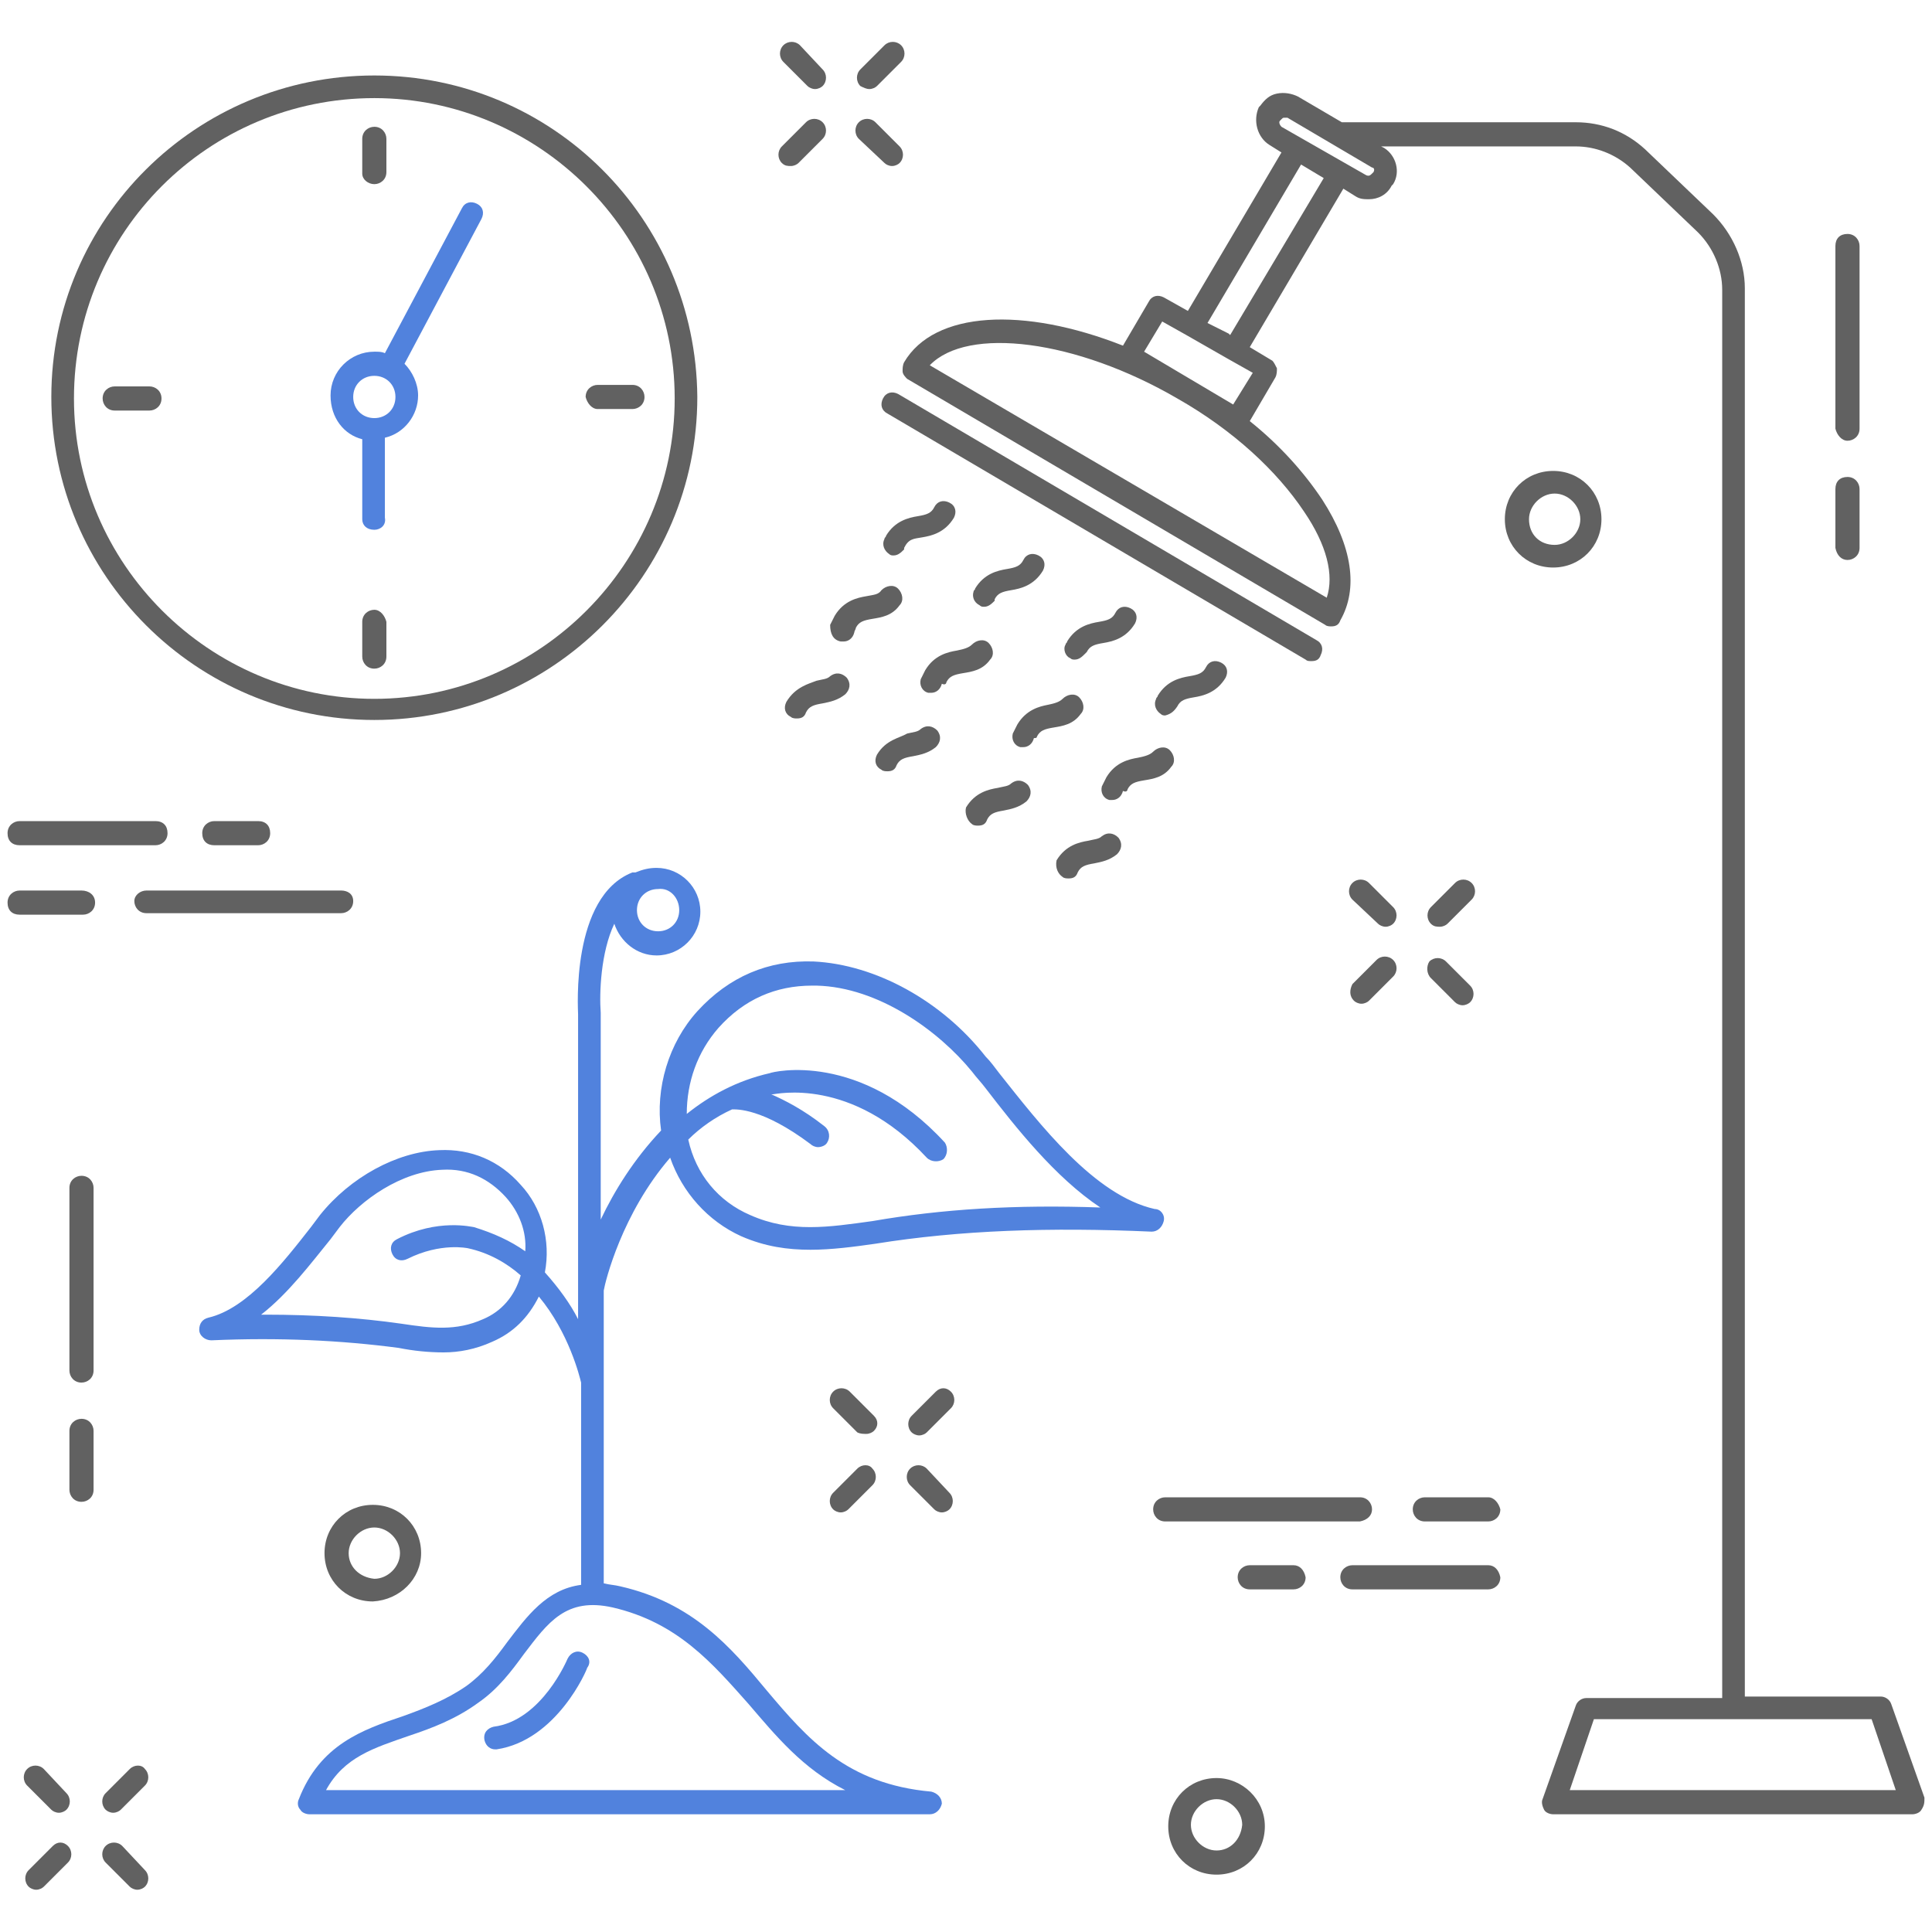 <svg width="120" height="120" viewBox="0 0 120 120" fill="none" xmlns="http://www.w3.org/2000/svg">
<path d="M114.75 27.375C115.125 27.375 115.5 27.094 115.5 26.625V15.281C115.5 14.906 115.219 14.531 114.75 14.531C114.281 14.531 114 14.812 114 15.281V26.625C114.094 27 114.375 27.375 114.75 27.375Z" fill="#616161"/>
<path d="M114.75 34.781C115.125 34.781 115.5 34.5 115.5 34.031V30.375C115.5 30 115.219 29.625 114.75 29.625C114.281 29.625 114 29.906 114 30.375V34.031C114.094 34.5 114.375 34.781 114.75 34.781Z" fill="#616161"/>
<path d="M5.062 73.031C4.688 73.031 4.312 73.312 4.312 73.781V85.125C4.312 85.5 4.594 85.875 5.062 85.875C5.438 85.875 5.812 85.594 5.812 85.125V73.781C5.812 73.406 5.531 73.031 5.062 73.031Z" fill="#616161"/>
<path d="M5.062 88.125C4.688 88.125 4.312 88.406 4.312 88.875V92.531C4.312 92.906 4.594 93.281 5.062 93.281C5.438 93.281 5.812 93 5.812 92.531V88.875C5.812 88.5 5.531 88.125 5.062 88.125Z" fill="#616161"/>
<path d="M85.594 57.375C85.688 57.469 85.875 57.562 86.062 57.562C86.25 57.562 86.438 57.469 86.531 57.375C86.812 57.094 86.812 56.625 86.531 56.344L85.031 54.844C84.75 54.562 84.281 54.562 84 54.844C83.719 55.125 83.719 55.594 84 55.875L85.594 57.375Z" fill="#616161"/>
<path d="M88.875 60.75L90.375 62.25C90.469 62.344 90.656 62.438 90.844 62.438C91.031 62.438 91.219 62.344 91.313 62.25C91.594 61.969 91.594 61.5 91.313 61.219L89.813 59.719C89.531 59.438 89.063 59.438 88.781 59.719C88.594 60 88.594 60.469 88.875 60.75Z" fill="#616161"/>
<path d="M84.094 62.156C84.188 62.25 84.375 62.344 84.563 62.344C84.75 62.344 84.938 62.25 85.031 62.156L86.531 60.656C86.813 60.375 86.813 59.906 86.531 59.625C86.25 59.344 85.781 59.344 85.5 59.625L84 61.125C83.813 61.5 83.813 61.875 84.094 62.156Z" fill="#616161"/>
<path d="M89.438 57.562C89.625 57.562 89.812 57.469 89.906 57.375L91.406 55.875C91.688 55.594 91.688 55.125 91.406 54.844C91.125 54.562 90.656 54.562 90.375 54.844L88.875 56.344C88.594 56.625 88.594 57.094 88.875 57.375C89.062 57.562 89.25 57.562 89.438 57.562Z" fill="#616161"/>
<path d="M50.156 5.344C50.25 5.438 50.438 5.531 50.625 5.531C50.812 5.531 51 5.438 51.094 5.344C51.375 5.062 51.375 4.594 51.094 4.312L49.688 2.812C49.406 2.531 48.938 2.531 48.656 2.812C48.375 3.094 48.375 3.562 48.656 3.844L50.156 5.344Z" fill="#616161"/>
<path d="M54.938 10.125C55.031 10.219 55.219 10.312 55.406 10.312C55.594 10.312 55.781 10.219 55.875 10.125C56.156 9.844 56.156 9.375 55.875 9.094L54.375 7.594C54.094 7.312 53.625 7.312 53.344 7.594C53.062 7.875 53.062 8.344 53.344 8.625L54.938 10.125Z" fill="#616161"/>
<path d="M49.125 10.312C49.312 10.312 49.5 10.219 49.594 10.125L51.094 8.625C51.375 8.344 51.375 7.875 51.094 7.594C50.812 7.312 50.344 7.312 50.062 7.594L48.562 9.094C48.281 9.375 48.281 9.844 48.562 10.125C48.75 10.312 48.938 10.312 49.125 10.312Z" fill="#616161"/>
<path d="M54 5.531C54.188 5.531 54.375 5.438 54.469 5.344L55.969 3.844C56.25 3.562 56.25 3.094 55.969 2.812C55.688 2.531 55.219 2.531 54.938 2.812L53.438 4.312C53.156 4.594 53.156 5.062 53.438 5.344C53.625 5.438 53.812 5.531 54 5.531Z" fill="#616161"/>
<path d="M54.281 87.938L52.781 86.438C52.5 86.156 52.031 86.156 51.75 86.438C51.469 86.719 51.469 87.188 51.75 87.469L53.25 88.969C53.438 89.062 53.625 89.062 53.812 89.062C54 89.062 54.188 88.969 54.281 88.875C54.562 88.594 54.562 88.219 54.281 87.938Z" fill="#616161"/>
<path d="M57.562 91.219C57.281 90.938 56.812 90.938 56.531 91.219C56.25 91.5 56.25 91.969 56.531 92.25L58.031 93.75C58.125 93.844 58.312 93.938 58.5 93.938C58.688 93.938 58.875 93.844 58.969 93.75C59.25 93.469 59.25 93 58.969 92.719L57.562 91.219Z" fill="#616161"/>
<path d="M53.25 91.219L51.75 92.719C51.469 93 51.469 93.469 51.75 93.75C51.844 93.844 52.031 93.938 52.219 93.938C52.406 93.938 52.594 93.844 52.688 93.75L54.188 92.25C54.469 91.969 54.469 91.5 54.188 91.219C54 90.938 53.531 90.938 53.25 91.219Z" fill="#616161"/>
<path d="M58.125 86.438L56.625 87.938C56.344 88.219 56.344 88.688 56.625 88.969C56.719 89.062 56.906 89.156 57.094 89.156C57.281 89.156 57.469 89.062 57.562 88.969L59.062 87.469C59.344 87.188 59.344 86.719 59.062 86.438C58.781 86.156 58.406 86.156 58.125 86.438Z" fill="#616161"/>
<path d="M2.719 109.875C2.438 109.594 1.969 109.594 1.688 109.875C1.406 110.156 1.406 110.625 1.688 110.906L3.188 112.406C3.281 112.5 3.469 112.594 3.656 112.594C3.844 112.594 4.031 112.5 4.125 112.406C4.406 112.125 4.406 111.656 4.125 111.375L2.719 109.875Z" fill="#616161"/>
<path d="M7.594 114.656C7.312 114.375 6.844 114.375 6.562 114.656C6.281 114.937 6.281 115.406 6.562 115.687L8.062 117.187C8.156 117.281 8.344 117.375 8.531 117.375C8.719 117.375 8.906 117.281 9 117.187C9.281 116.906 9.281 116.437 9 116.156L7.594 114.656Z" fill="#616161"/>
<path d="M3.281 114.656L1.781 116.156C1.5 116.437 1.5 116.906 1.781 117.187C1.875 117.281 2.062 117.375 2.25 117.375C2.438 117.375 2.625 117.281 2.719 117.187L4.219 115.687C4.5 115.406 4.5 114.937 4.219 114.656C3.938 114.375 3.562 114.375 3.281 114.656Z" fill="#616161"/>
<path d="M8.062 109.875L6.562 111.375C6.281 111.656 6.281 112.125 6.562 112.406C6.656 112.5 6.844 112.594 7.031 112.594C7.219 112.594 7.406 112.5 7.5 112.406L9 110.906C9.281 110.625 9.281 110.156 9 109.875C8.812 109.594 8.344 109.594 8.062 109.875Z" fill="#616161"/>
<path d="M99.469 32.25C99.469 30.562 98.156 29.25 96.469 29.25C94.781 29.25 93.469 30.562 93.469 32.25C93.469 33.938 94.781 35.25 96.469 35.25C98.156 35.25 99.469 33.938 99.469 32.25ZM94.969 32.25C94.969 31.406 95.719 30.656 96.562 30.656C97.406 30.656 98.156 31.406 98.156 32.25C98.156 33.094 97.406 33.844 96.562 33.844C95.625 33.844 94.969 33.188 94.969 32.25Z" fill="#616161"/>
<path d="M75.562 110.438C73.875 110.438 72.562 111.75 72.562 113.437C72.562 115.125 73.875 116.437 75.562 116.437C77.25 116.437 78.562 115.125 78.562 113.437C78.562 111.75 77.156 110.438 75.562 110.438ZM75.562 114.937C74.719 114.937 73.969 114.187 73.969 113.344C73.969 112.5 74.719 111.75 75.562 111.75C76.406 111.75 77.156 112.5 77.156 113.344C77.062 114.281 76.406 114.937 75.562 114.937Z" fill="#616161"/>
<path d="M26.156 96.469C26.156 94.781 24.844 93.469 23.156 93.469C21.469 93.469 20.156 94.781 20.156 96.469C20.156 98.156 21.469 99.469 23.156 99.469C24.844 99.375 26.156 98.062 26.156 96.469ZM21.656 96.469C21.656 95.625 22.406 94.875 23.25 94.875C24.094 94.875 24.844 95.625 24.844 96.469C24.844 97.312 24.094 98.062 23.25 98.062C22.312 97.969 21.656 97.312 21.656 96.469Z" fill="#616161"/>
<path d="M8.344 55.969C8.344 56.344 8.625 56.719 9.094 56.719H21.188C21.562 56.719 21.938 56.438 21.938 55.969C21.938 55.5 21.562 55.312 21.188 55.312H9.094C8.719 55.312 8.344 55.594 8.344 55.969Z" fill="#616161"/>
<path d="M5.062 55.312H1.219C0.844 55.312 0.469 55.594 0.469 56.062C0.469 56.531 0.75 56.812 1.219 56.812H5.156C5.531 56.812 5.906 56.531 5.906 56.062C5.906 55.594 5.531 55.312 5.062 55.312Z" fill="#616161"/>
<path d="M1.219 52.5H9.656C10.031 52.5 10.406 52.219 10.406 51.75C10.406 51.281 10.125 51 9.656 51H1.219C0.844 51 0.469 51.281 0.469 51.75C0.469 52.219 0.75 52.5 1.219 52.5Z" fill="#616161"/>
<path d="M16.031 52.5C16.406 52.5 16.781 52.219 16.781 51.75C16.781 51.281 16.5 51 16.031 51H13.312C12.938 51 12.562 51.281 12.562 51.75C12.562 52.219 12.844 52.5 13.312 52.5H16.031Z" fill="#616161"/>
<path d="M85.219 93.75C85.219 93.375 84.938 93 84.469 93H72.375C72 93 71.625 93.281 71.625 93.75C71.625 94.125 71.906 94.5 72.375 94.5H84.469C84.938 94.406 85.219 94.125 85.219 93.75Z" fill="#616161"/>
<path d="M92.438 93H88.5C88.125 93 87.75 93.281 87.75 93.75C87.75 94.125 88.031 94.5 88.5 94.5H92.438C92.812 94.5 93.188 94.219 93.188 93.75C93.094 93.375 92.812 93 92.438 93Z" fill="#616161"/>
<path d="M92.438 97.219H84C83.625 97.219 83.25 97.5 83.25 97.969C83.25 98.344 83.531 98.719 84 98.719H92.438C92.812 98.719 93.188 98.438 93.188 97.969C93.094 97.5 92.812 97.219 92.438 97.219Z" fill="#616161"/>
<path d="M80.344 97.219H77.625C77.25 97.219 76.875 97.5 76.875 97.969C76.875 98.344 77.156 98.719 77.625 98.719H80.344C80.719 98.719 81.094 98.438 81.094 97.969C81 97.5 80.719 97.219 80.344 97.219Z" fill="#616161"/>
<path d="M22.5 27.281V32.25C22.5 32.625 22.781 32.906 23.25 32.906C23.625 32.906 24 32.625 23.906 32.156V27.188C25.125 26.906 25.969 25.781 25.969 24.562C25.969 23.812 25.594 23.062 25.125 22.594L29.906 13.594C30.094 13.219 30 12.844 29.625 12.656C29.25 12.469 28.875 12.562 28.688 12.938L23.906 21.938C23.719 21.844 23.531 21.844 23.25 21.844C21.75 21.844 20.531 23.062 20.531 24.562C20.531 25.969 21.375 27 22.5 27.281ZM23.25 23.344C24 23.344 24.562 23.906 24.562 24.656C24.562 25.406 24 25.969 23.25 25.969C22.5 25.969 21.938 25.406 21.938 24.656C21.938 23.906 22.5 23.344 23.25 23.344Z" fill="#5182DD"/>
<path d="M23.25 44.719C34.312 44.719 43.312 35.719 43.312 24.656C43.219 13.594 34.312 4.688 23.25 4.688C12.188 4.688 3.188 13.594 3.188 24.656C3.188 35.719 12.188 44.719 23.25 44.719ZM23.25 6.094C33.469 6.094 41.906 14.438 41.906 24.75C41.906 34.969 33.562 43.406 23.25 43.406C13.031 43.406 4.594 35.062 4.594 24.75C4.594 14.438 12.938 6.094 23.25 6.094Z" fill="#616161"/>
<path d="M23.25 11.438C23.625 11.438 24 11.156 24 10.688V8.625C24 8.25 23.719 7.875 23.25 7.875C22.875 7.875 22.5 8.156 22.5 8.625V10.781C22.5 11.156 22.875 11.438 23.25 11.438Z" fill="#616161"/>
<path d="M9.281 24H7.125C6.75 24 6.375 24.281 6.375 24.75C6.375 25.125 6.656 25.5 7.125 25.5H9.281C9.656 25.5 10.031 25.219 10.031 24.75C10.031 24.281 9.656 24 9.281 24Z" fill="#616161"/>
<path d="M23.25 37.875C22.875 37.875 22.5 38.156 22.5 38.625V40.781C22.5 41.156 22.781 41.531 23.25 41.531C23.625 41.531 24 41.25 24 40.781V38.625C23.906 38.25 23.625 37.875 23.25 37.875Z" fill="#616161"/>
<path d="M37.125 25.406H39.281C39.656 25.406 40.031 25.125 40.031 24.656C40.031 24.281 39.75 23.906 39.281 23.906H37.125C36.75 23.906 36.375 24.188 36.375 24.656C36.469 25.031 36.75 25.406 37.125 25.406Z" fill="#616161"/>
<path d="M81.469 41.062C81.75 41.062 81.938 40.969 82.031 40.688C82.219 40.312 82.125 39.938 81.75 39.75L55.781 24.469C55.406 24.281 55.031 24.375 54.844 24.75C54.656 25.125 54.75 25.5 55.125 25.688L81.094 40.969C81.188 41.062 81.281 41.062 81.469 41.062Z" fill="#616161"/>
<path d="M52.219 39.844C52.312 39.844 52.312 39.844 52.406 39.844C52.688 39.844 52.969 39.656 53.062 39.281C53.062 39.188 53.156 39.094 53.156 39C53.344 38.625 53.625 38.531 54.188 38.438C54.75 38.344 55.406 38.25 55.875 37.594C56.156 37.312 56.062 36.844 55.781 36.562C55.5 36.281 55.031 36.375 54.75 36.656C54.562 36.938 54.281 36.938 53.812 37.031C53.25 37.125 52.406 37.312 51.844 38.25C51.75 38.438 51.656 38.625 51.562 38.812C51.562 39.375 51.75 39.75 52.219 39.844Z" fill="#616161"/>
<path d="M57.281 33.375C57.844 33.281 58.688 33.094 59.25 32.156C59.438 31.781 59.344 31.406 58.969 31.219C58.594 31.031 58.219 31.125 58.031 31.5C57.844 31.875 57.562 31.969 57 32.062C56.438 32.156 55.594 32.344 55.031 33.281C55.031 33.375 54.938 33.375 54.938 33.469C54.75 33.844 54.938 34.219 55.219 34.406C55.312 34.5 55.406 34.5 55.5 34.5C55.781 34.5 55.969 34.312 56.156 34.125V34.031C56.438 33.469 56.719 33.469 57.281 33.375Z" fill="#616161"/>
<path d="M48.844 43.594C48.656 43.969 48.75 44.344 49.125 44.531C49.219 44.625 49.406 44.625 49.5 44.625C49.781 44.625 49.969 44.531 50.062 44.25C50.25 43.875 50.531 43.781 51.094 43.688C51.562 43.594 52.031 43.5 52.5 43.125C52.781 42.844 52.875 42.469 52.594 42.094C52.312 41.812 51.938 41.719 51.562 42C51.375 42.188 51.094 42.188 50.719 42.281C50.25 42.469 49.406 42.656 48.844 43.594Z" fill="#616161"/>
<path d="M58.781 42.375C58.969 42 59.25 41.906 59.812 41.812C60.375 41.719 61.031 41.625 61.5 40.969C61.781 40.688 61.688 40.219 61.406 39.938C61.125 39.656 60.656 39.75 60.375 40.031C60.188 40.219 59.906 40.312 59.438 40.406C58.875 40.5 58.031 40.688 57.469 41.625C57.375 41.812 57.281 42 57.188 42.188C57.094 42.562 57.281 42.938 57.656 43.031C57.75 43.031 57.75 43.031 57.844 43.031C58.125 43.031 58.406 42.844 58.5 42.469C58.688 42.562 58.781 42.469 58.781 42.375Z" fill="#616161"/>
<path d="M54.469 46.875C54.281 47.25 54.375 47.625 54.75 47.812C54.844 47.906 55.031 47.906 55.125 47.906C55.406 47.906 55.594 47.812 55.688 47.531C55.875 47.156 56.156 47.062 56.719 46.969C57.188 46.875 57.656 46.781 58.125 46.406C58.406 46.125 58.5 45.75 58.219 45.375C57.938 45.094 57.562 45 57.188 45.281C57 45.469 56.719 45.469 56.344 45.562C55.875 45.844 55.031 45.938 54.469 46.875Z" fill="#616161"/>
<path d="M60.844 37.594C60.938 37.688 61.031 37.688 61.125 37.688C61.406 37.688 61.594 37.5 61.781 37.312V37.219C61.969 36.844 62.25 36.75 62.813 36.656C63.375 36.562 64.219 36.375 64.781 35.438C64.969 35.062 64.875 34.688 64.5 34.5C64.125 34.312 63.75 34.406 63.563 34.781C63.375 35.156 63.094 35.25 62.531 35.344C61.969 35.438 61.125 35.625 60.563 36.562C60.563 36.656 60.469 36.656 60.469 36.75C60.375 37.031 60.469 37.406 60.844 37.594Z" fill="#616161"/>
<path d="M60.375 51.188C60.469 51.281 60.656 51.281 60.75 51.281C61.031 51.281 61.219 51.188 61.312 50.906C61.5 50.531 61.781 50.438 62.344 50.344C62.812 50.25 63.281 50.156 63.75 49.781C64.031 49.5 64.125 49.125 63.844 48.75C63.562 48.469 63.188 48.375 62.812 48.656C62.625 48.844 62.344 48.844 61.969 48.938C61.406 49.031 60.562 49.219 60 50.156C59.906 50.531 60.094 51 60.375 51.188Z" fill="#616161"/>
<path d="M66.469 40.875C66.562 40.969 66.656 40.969 66.75 40.969C67.031 40.969 67.219 40.781 67.406 40.594L67.5 40.5C67.688 40.125 67.969 40.031 68.531 39.938C69.094 39.844 69.938 39.656 70.5 38.719C70.688 38.344 70.594 37.969 70.219 37.781C69.844 37.594 69.469 37.688 69.281 38.062C69.094 38.438 68.812 38.531 68.25 38.625C67.688 38.719 66.844 38.906 66.281 39.844C66.281 39.938 66.188 39.938 66.188 40.031C66 40.312 66.188 40.781 66.469 40.875Z" fill="#616161"/>
<path d="M64.406 45.75C64.594 45.375 64.875 45.281 65.438 45.188C66 45.094 66.656 45 67.125 44.344C67.406 44.062 67.312 43.594 67.031 43.312C66.75 43.031 66.281 43.125 66 43.406C65.812 43.594 65.531 43.688 65.062 43.781C64.594 43.875 63.75 44.062 63.188 45C63.094 45.188 63 45.375 62.906 45.562C62.812 45.938 63 46.312 63.375 46.406C63.469 46.406 63.469 46.406 63.562 46.406C63.844 46.406 64.125 46.219 64.219 45.844C64.312 45.844 64.406 45.844 64.406 45.75Z" fill="#616161"/>
<path d="M73.125 43.875C73.312 43.5 73.594 43.406 74.156 43.312C74.719 43.219 75.562 43.031 76.125 42.094C76.312 41.719 76.219 41.344 75.844 41.156C75.469 40.969 75.094 41.062 74.906 41.438C74.719 41.812 74.438 41.906 73.875 42C73.312 42.094 72.469 42.281 71.906 43.219C71.906 43.312 71.812 43.312 71.812 43.406C71.625 43.781 71.812 44.156 72.094 44.344C72.188 44.438 72.281 44.438 72.375 44.438C72.75 44.344 72.938 44.156 73.125 43.875Z" fill="#616161"/>
<path d="M66 54.469C66.094 54.562 66.281 54.562 66.375 54.562C66.656 54.562 66.844 54.469 66.938 54.188C67.125 53.812 67.406 53.719 67.969 53.625C68.438 53.531 68.906 53.438 69.375 53.062C69.656 52.781 69.75 52.406 69.469 52.031C69.188 51.75 68.812 51.656 68.438 51.938C68.25 52.125 67.969 52.125 67.594 52.219C67.031 52.312 66.188 52.5 65.625 53.438C65.531 53.906 65.719 54.281 66 54.469Z" fill="#616161"/>
<path d="M70.031 49.031C70.219 48.656 70.5 48.562 71.062 48.469C71.625 48.375 72.281 48.281 72.75 47.625C73.031 47.344 72.938 46.875 72.656 46.594C72.375 46.312 71.906 46.406 71.625 46.688C71.438 46.875 71.156 46.969 70.688 47.062C70.125 47.156 69.281 47.344 68.719 48.281C68.625 48.469 68.531 48.656 68.438 48.844C68.344 49.219 68.531 49.594 68.906 49.688C69 49.688 69 49.688 69.094 49.688C69.375 49.688 69.656 49.5 69.75 49.125C69.938 49.219 70.031 49.125 70.031 49.031Z" fill="#616161"/>
<path d="M72.281 75.844C72.375 75.469 72.094 75.094 71.719 75.094C67.969 74.25 64.594 69.844 62.062 66.656C61.781 66.281 61.5 65.906 61.219 65.625C58.5 62.156 54.375 59.906 50.531 59.719C47.719 59.625 45.281 60.656 43.312 62.812C41.531 64.781 40.688 67.594 41.062 70.219C39.375 72 38.156 73.969 37.312 75.75V62.906C37.219 61.688 37.312 59.156 38.156 57.375C38.531 58.5 39.562 59.344 40.781 59.344C42.281 59.344 43.5 58.125 43.5 56.625C43.5 55.125 42.281 53.906 40.781 53.906C40.312 53.906 39.938 54 39.469 54.188C39.375 54.188 39.375 54.188 39.281 54.188C35.438 55.688 35.906 62.719 35.906 63V81.938C35.438 81 34.688 79.969 33.844 79.031C34.219 77.062 33.656 75 32.344 73.594C31.031 72.094 29.25 71.344 27.281 71.438C24.656 71.531 21.75 73.125 19.875 75.469L19.312 76.219C17.625 78.375 15.375 81.281 12.938 81.844C12.562 81.938 12.375 82.219 12.375 82.594C12.375 82.969 12.75 83.25 13.125 83.25C17.344 83.062 21.188 83.25 24.75 83.719C25.688 83.906 26.625 84 27.562 84C28.5 84 29.531 83.812 30.562 83.344C31.875 82.781 32.812 81.844 33.469 80.531C35.344 82.781 36 85.5 36.094 85.875V98.438C33.938 98.719 32.719 100.406 31.5 102C30.75 103.031 30 103.969 28.969 104.719C27.75 105.563 26.344 106.125 25.031 106.594C22.5 107.438 19.875 108.375 18.562 111.75C18.469 111.938 18.469 112.219 18.656 112.406C18.75 112.594 19.031 112.688 19.219 112.688H57.75C58.125 112.688 58.406 112.406 58.5 112.031C58.5 111.656 58.219 111.375 57.844 111.281C52.594 110.813 50.156 108 47.625 105C45.375 102.281 43.031 99.562 38.531 98.531C38.156 98.438 37.875 98.438 37.5 98.344V80.156C37.594 79.594 38.625 75.375 41.625 71.906C42.375 74.062 43.969 75.844 46.031 76.781C47.531 77.438 48.938 77.625 50.344 77.625C51.656 77.625 53.062 77.438 54.375 77.25C59.625 76.406 65.25 76.219 71.531 76.5C71.906 76.5 72.188 76.219 72.281 75.844ZM42.188 56.531C42.188 57.281 41.625 57.844 40.875 57.844C40.125 57.844 39.562 57.281 39.562 56.531C39.562 55.781 40.125 55.219 40.875 55.219C41.625 55.125 42.188 55.781 42.188 56.531ZM30 81.938C28.312 82.688 26.812 82.5 24.938 82.219C22.312 81.844 19.5 81.656 16.5 81.656C16.406 81.656 16.312 81.656 16.219 81.656C17.906 80.344 19.312 78.469 20.531 76.969L21.094 76.219C22.406 74.531 24.938 72.75 27.469 72.656C29.062 72.562 30.375 73.219 31.406 74.344C32.25 75.281 32.719 76.5 32.625 77.719C31.688 77.062 30.656 76.594 29.438 76.219C29.344 76.219 27.188 75.656 24.656 76.969C24.281 77.156 24.188 77.531 24.375 77.906C24.562 78.281 24.938 78.375 25.312 78.188C27.375 77.156 29.062 77.531 29.062 77.531C30.375 77.812 31.5 78.469 32.344 79.219C31.969 80.531 31.125 81.469 30 81.938ZM46.5 105.844C48.188 107.813 49.875 109.875 52.5 111.188H20.25C21.375 109.125 23.25 108.563 25.406 107.813C26.812 107.344 28.312 106.781 29.719 105.75C30.938 104.906 31.781 103.781 32.531 102.75C34.031 100.781 35.156 99.188 38.062 99.844C42.094 100.781 44.25 103.313 46.5 105.844ZM54.188 75.844C51.469 76.219 49.125 76.594 46.594 75.469C44.625 74.625 43.219 72.938 42.75 70.781C43.5 70.031 44.438 69.375 45.469 68.906C45.75 68.906 47.344 68.812 50.344 71.062C50.438 71.156 50.625 71.25 50.812 71.25C51 71.25 51.281 71.156 51.375 70.969C51.562 70.688 51.562 70.219 51.188 69.938C49.875 68.906 48.75 68.344 47.906 67.969H48C48.188 67.969 52.875 66.844 57.562 71.906C57.844 72.188 58.312 72.188 58.594 72C58.875 71.719 58.875 71.25 58.688 70.969C53.438 65.25 48 66.562 47.812 66.656C45.75 67.125 44.062 68.062 42.656 69.188C42.656 67.219 43.312 65.344 44.625 63.844C46.219 62.062 48.188 61.219 50.438 61.219C50.531 61.219 50.625 61.219 50.719 61.219C54.562 61.312 58.312 64.031 60.375 66.562C60.656 66.938 60.938 67.219 61.219 67.594C63.094 70.031 65.531 73.125 68.344 75C63.094 74.812 58.5 75.094 54.188 75.844Z" fill="#5182DD"/>
<path d="M36.188 102.656C35.813 102.469 35.438 102.656 35.25 103.031C35.25 103.031 33.656 106.875 30.656 107.25C30.281 107.344 30 107.625 30.094 108.094C30.188 108.469 30.469 108.656 30.75 108.656H30.844C34.594 108.094 36.469 103.687 36.469 103.594C36.75 103.219 36.563 102.844 36.188 102.656Z" fill="#5182DD"/>
<path d="M119.531 111.656L117.469 105.844C117.375 105.563 117.094 105.375 116.813 105.375H108.375V17.906C108.375 16.219 107.625 14.531 106.406 13.312L102.188 9.281C100.969 8.156 99.469 7.594 97.875 7.594H83.344L80.625 6C80.25 5.813 79.781 5.719 79.312 5.813C78.844 5.906 78.562 6.188 78.281 6.563L78.188 6.656C77.812 7.5 78.094 8.531 78.844 9L79.594 9.469L73.781 19.312L72.281 18.469C71.906 18.281 71.531 18.375 71.344 18.75L69.75 21.469C63.562 19.031 58.031 19.312 56.156 22.5C56.062 22.688 56.062 22.875 56.062 23.062C56.062 23.25 56.25 23.438 56.344 23.531L82.312 38.812C82.406 38.906 82.594 38.906 82.688 38.906C82.969 38.906 83.156 38.812 83.25 38.531C84.375 36.562 84 33.938 82.125 31.031C81 29.344 79.5 27.656 77.625 26.156L79.219 23.438C79.312 23.25 79.312 23.062 79.312 22.875C79.219 22.688 79.125 22.5 79.031 22.406L77.625 21.562L83.438 11.719L84.188 12.188C84.469 12.375 84.75 12.375 85.031 12.375C85.594 12.375 86.156 12.094 86.438 11.531L86.531 11.438C87 10.688 86.719 9.656 85.969 9.188L85.781 9.094H97.875C99.094 9.094 100.313 9.563 101.25 10.406L105.469 14.438C106.406 15.375 106.969 16.688 106.969 18V105.469H98.531C98.25 105.469 97.969 105.656 97.875 105.938L95.812 111.75C95.719 111.938 95.812 112.219 95.906 112.406C96 112.594 96.281 112.688 96.469 112.688H118.781C118.969 112.688 119.25 112.594 119.344 112.406C119.531 112.125 119.531 111.938 119.531 111.656ZM81 31.781C82.406 33.844 82.875 35.719 82.406 37.125L57.75 22.688C60.094 20.25 66.844 21.094 73.125 24.75C76.594 26.719 79.312 29.25 81 31.781ZM76.594 25.125L71.062 21.844L72.188 19.969L73.688 20.812L76.312 22.312L77.812 23.156L76.594 25.125ZM76.406 20.812L76.312 20.719L75 20.062L80.812 10.219L82.219 11.062L76.406 20.812ZM85.312 10.688L85.219 10.781C85.125 10.875 85.031 10.969 84.844 10.875L83.531 10.125L80.906 8.625L79.594 7.875C79.5 7.781 79.406 7.594 79.5 7.5L79.594 7.406C79.688 7.313 79.688 7.313 79.781 7.313C79.781 7.313 79.781 7.313 79.875 7.313H79.969L85.219 10.406C85.312 10.406 85.406 10.5 85.312 10.688ZM97.5 111.188L99 106.781H116.25L117.75 111.188H97.5Z" fill="#616161"/>
</svg>
